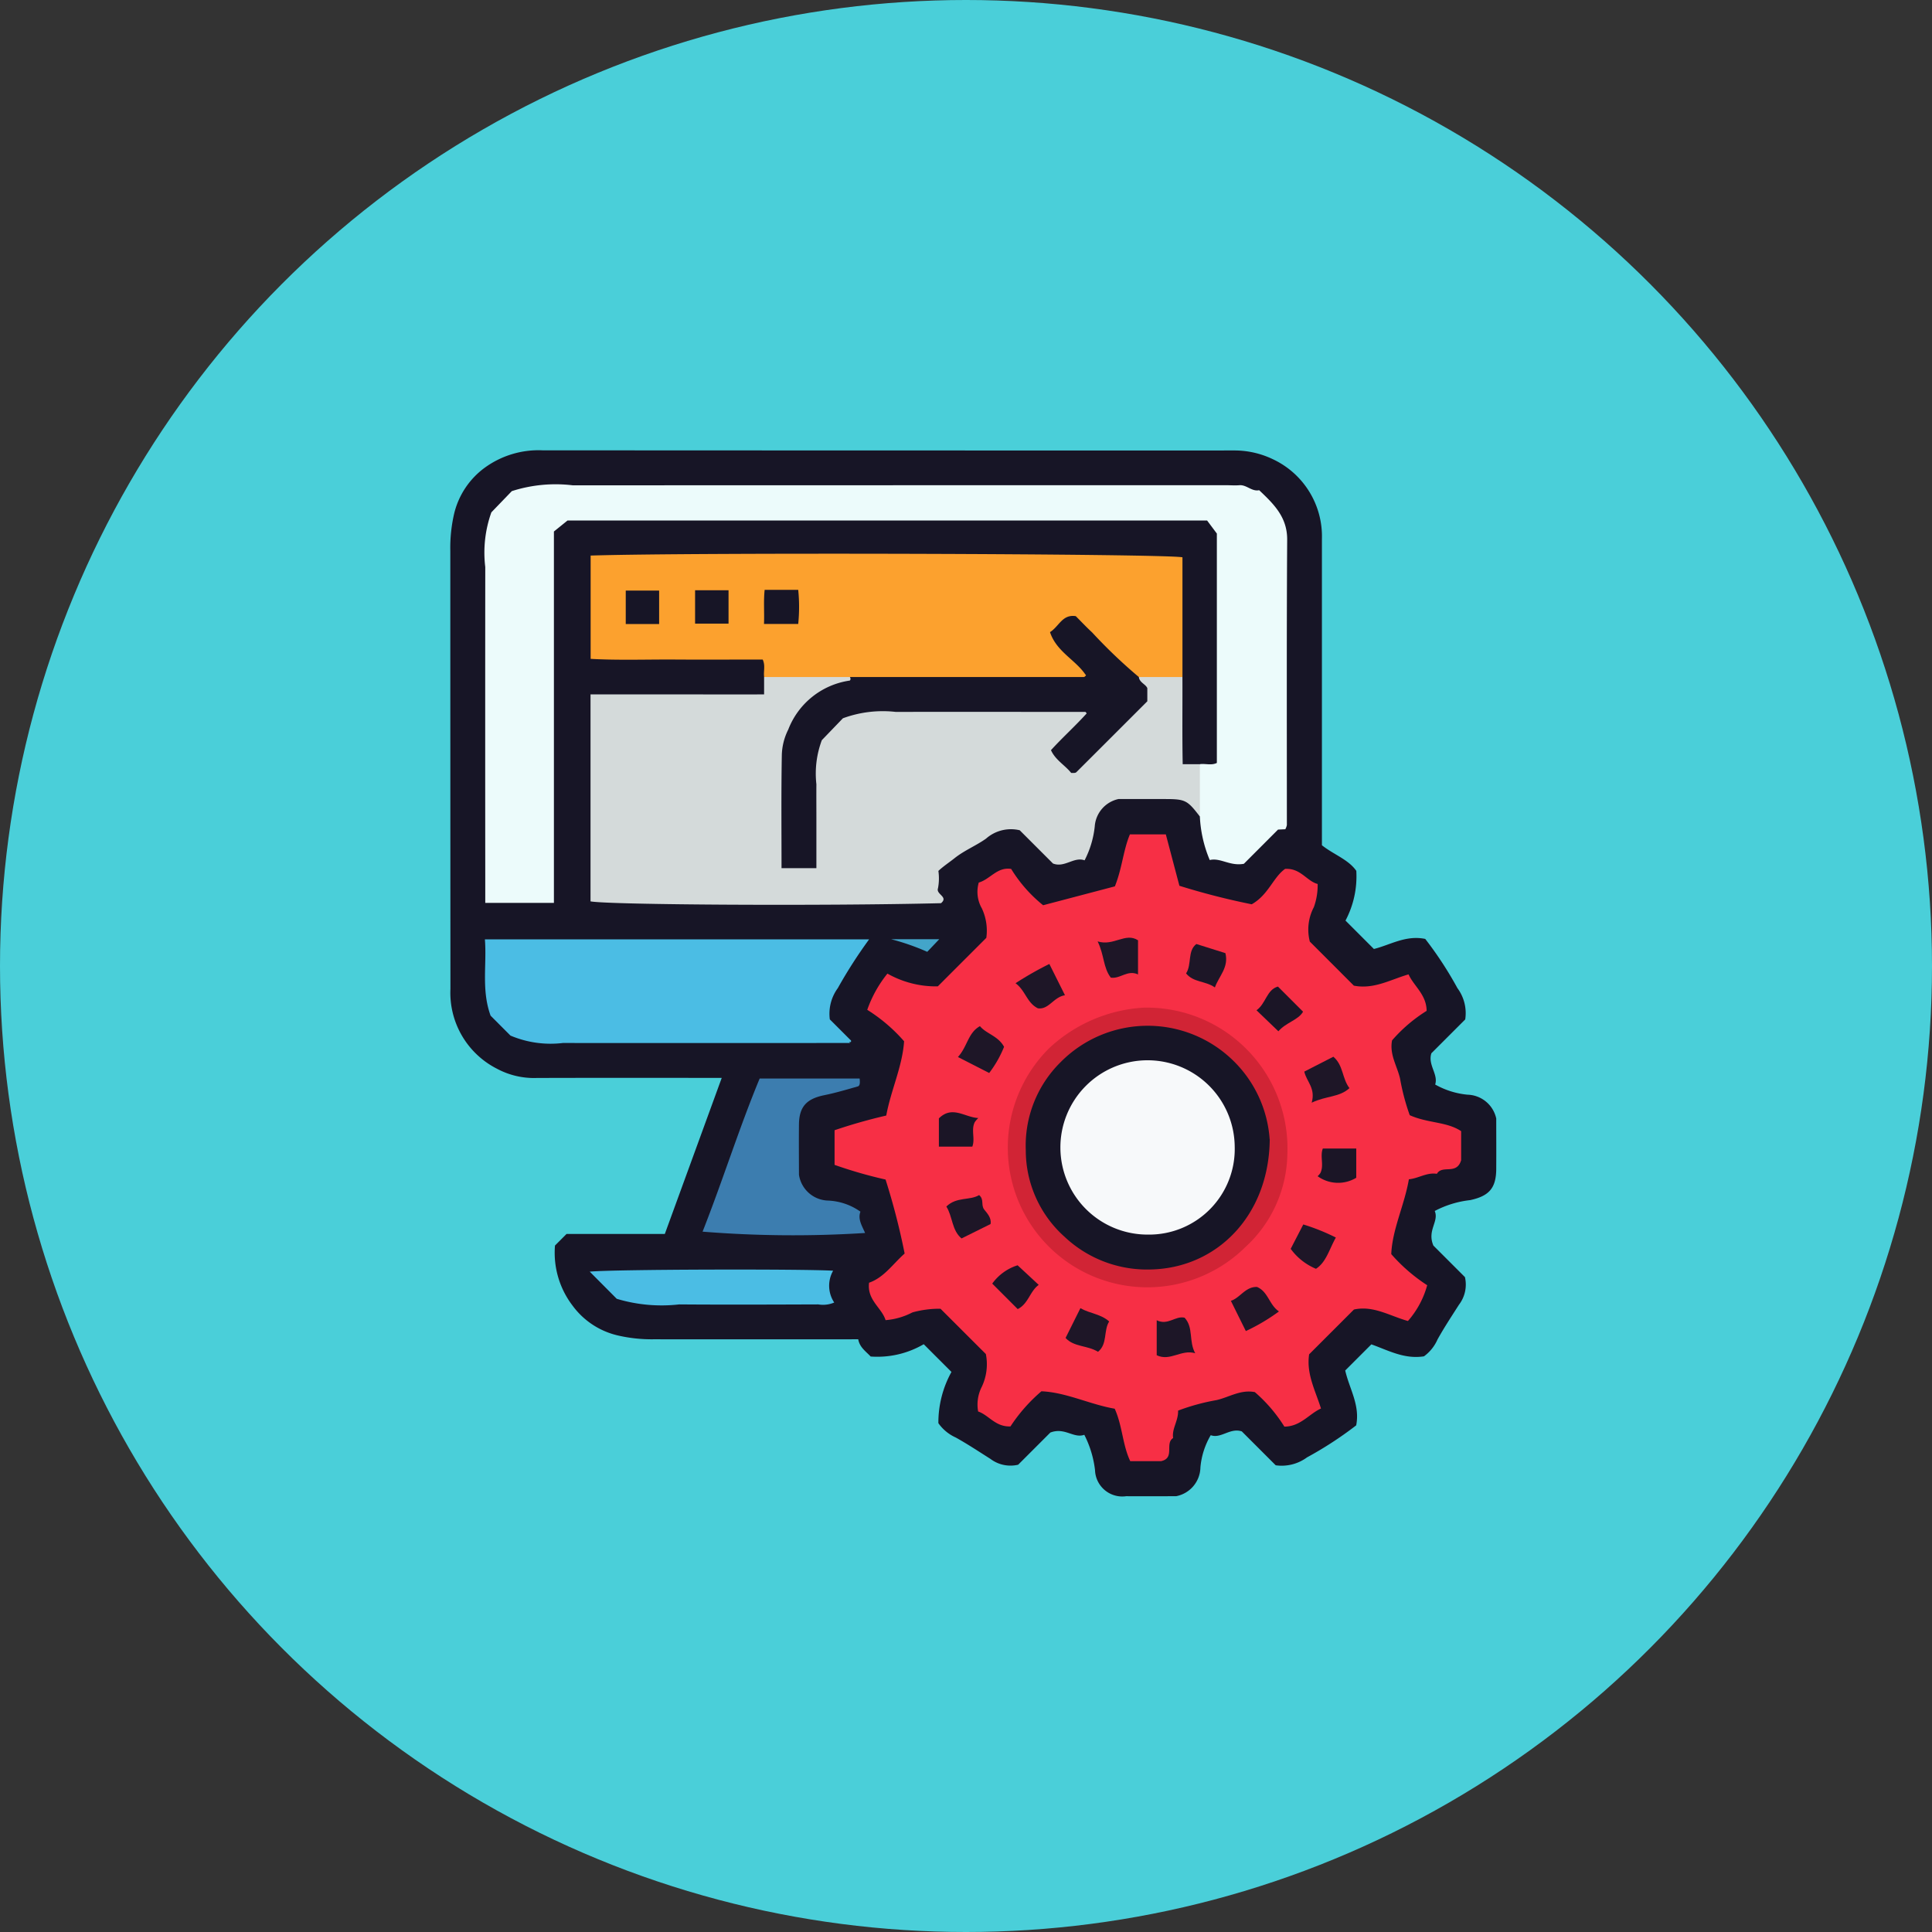 <svg xmlns="http://www.w3.org/2000/svg" xmlns:xlink="http://www.w3.org/1999/xlink" width="133" height="133" viewBox="0 0 133 133">
  <rect x="0" y="0" width="133" height="133" fill="#333333" stroke="none"/>
  <defs>
    <clipPath id="clip-path">
      <rect id="Rectángulo_39248" data-name="Rectángulo 39248" width="72" height="72" transform="translate(0 0)" fill="none"/>
    </clipPath>
  </defs>
  <g id="Grupo_850463" data-name="Grupo 850463" transform="translate(5541 7605)">
    <circle id="Elipse_4780" data-name="Elipse 4780" cx="66.5" cy="66.5" r="66.5" transform="translate(-5541 -7605)" fill="#4acfd9"/>
    <g id="Grupo_850166" data-name="Grupo 850166" transform="translate(-5510 -7574)">
      <g id="Grupo_850165" data-name="Grupo 850165" transform="translate(0 0)" clip-path="url(#clip-path)">
        <path id="Trazado_586759" data-name="Trazado 586759" d="M8,53.948l-.794.795A5.991,5.991,0,0,0,8.416,58.88a5.365,5.365,0,0,0,3.157,2.063,10.369,10.369,0,0,0,2.435.254q7.039.007,14.073,0c.1.562.53.835.855,1.186a6.324,6.324,0,0,0,3.654-.847q.953.955,1.909,1.909a7.2,7.2,0,0,0-.9,3.528,2.929,2.929,0,0,0,1.194.985c.818.454,1.6.975,2.39,1.474a2.288,2.288,0,0,0,1.908.4c.78-.779,1.589-1.588,2.214-2.214,1-.382,1.6.422,2.339.154a7.159,7.159,0,0,1,.738,2.432A1.877,1.877,0,0,0,46.524,72c1.247.008,2.494,0,3.437,0a2.057,2.057,0,0,0,1.676-1.982,5.285,5.285,0,0,1,.711-2.219c.7.261,1.335-.534,2.139-.261l2.333,2.333a2.937,2.937,0,0,0,2.155-.544,25.376,25.376,0,0,0,3.386-2.205c.274-1.394-.465-2.506-.756-3.776l1.8-1.8c1.176.418,2.268,1.037,3.622.824a2.845,2.845,0,0,0,.933-1.162c.455-.817.972-1.6,1.476-2.39a2.282,2.282,0,0,0,.412-1.9c-.785-.786-1.595-1.594-2.172-2.171-.45-1.057.4-1.654.092-2.382a6.834,6.834,0,0,1,2.445-.749c1.275-.28,1.779-.8,1.789-2.138.008-1.248,0-2.5,0-3.48a2.081,2.081,0,0,0-1.978-1.639,5.587,5.587,0,0,1-2.226-.7c.229-.707-.52-1.347-.261-2.151l2.33-2.33a2.891,2.891,0,0,0-.538-2.156,25.367,25.367,0,0,0-2.214-3.386c-1.345-.28-2.429.424-3.535.692-.627-.626-1.275-1.274-1.955-1.955a6.507,6.507,0,0,0,.744-3.423c-.547-.785-1.547-1.113-2.367-1.762V6.1A5.865,5.865,0,0,0,56.619.61a6.106,6.106,0,0,0-2.6-.6q-9.672.005-19.343,0Q20.5.008,6.334,0A6.292,6.292,0,0,0,2.341,1.219,5.513,5.513,0,0,0,.264,4.359,10.434,10.434,0,0,0,0,6.943Q0,22.012.008,37.081a5.864,5.864,0,0,0,3.207,5.493,5.386,5.386,0,0,0,2.733.634c3.749-.013,7.5-.006,11.247-.006h1.49c-1.332,3.653-2.623,7.194-3.919,10.746Z" transform="translate(0 0)" fill="#171526"/>
        <path id="Trazado_586760" data-name="Trazado 586760" d="M25.783,41.618a36.6,36.6,0,0,0-3.557,1.011v2.384a31.162,31.162,0,0,0,3.511,1.011,47.352,47.352,0,0,1,1.313,5.093c-.821.727-1.417,1.65-2.449,2.009-.151,1.2.875,1.721,1.137,2.577a4.81,4.81,0,0,0,1.848-.533,6.954,6.954,0,0,1,1.933-.252l3.123,3.121a3.626,3.626,0,0,1-.282,2.253,2.685,2.685,0,0,0-.25,1.7c.721.234,1.184,1.072,2.226,1.026A11.37,11.37,0,0,1,36.466,60.6c1.7.071,3.323.9,5.045,1.2.533,1.175.536,2.489,1.07,3.61H44.7c.988-.21.239-1.217.833-1.593-.1-.643.365-1.179.342-1.887a14.61,14.61,0,0,1,2.652-.724c.865-.2,1.654-.74,2.631-.549a10.422,10.422,0,0,1,2.033,2.376c1.121-.006,1.707-.885,2.521-1.246-.392-1.249-1.019-2.388-.816-3.732l3.084-3.083c1.325-.292,2.442.428,3.717.79a6.209,6.209,0,0,0,1.326-2.463,11.784,11.784,0,0,1-2.474-2.143c.074-1.719.9-3.343,1.214-5.151.656-.057,1.228-.486,1.927-.376.374-.647,1.357.108,1.67-.936v-2c-.988-.662-2.284-.537-3.539-1.1a15.3,15.3,0,0,1-.666-2.519c-.2-.866-.739-1.653-.55-2.631a10.486,10.486,0,0,1,2.379-2.032c-.008-1.121-.885-1.708-1.244-2.512-1.258.366-2.385,1.043-3.764.778l-3.032-3.032a3.305,3.305,0,0,1,.277-2.374,4.433,4.433,0,0,0,.261-1.594c-.758-.2-1.164-1.1-2.24-1.04-.821.575-1.145,1.789-2.3,2.438A49.5,49.5,0,0,1,45.965,25.8c-.32-1.21-.628-2.378-.934-3.537H42.557c-.457,1.086-.531,2.324-1.034,3.577l-4.94,1.3a9.752,9.752,0,0,1-2.2-2.5c-.968-.152-1.444.716-2.23.938a2.287,2.287,0,0,0,.213,1.78,3.61,3.61,0,0,1,.307,2.027c-1.1,1.1-2.153,2.152-3.339,3.34a6.788,6.788,0,0,1-3.469-.879,8.359,8.359,0,0,0-1.389,2.494,11.335,11.335,0,0,1,2.536,2.164c-.115,1.738-.91,3.371-1.227,5.11" transform="translate(4.226 4.177)" fill="#f72f45"/>
        <path id="Trazado_586761" data-name="Trazado 586761" d="M20.059,13.229v1.195c-1.973.011-3.95,0-5.928,0s-3.98,0-6.021,0V28.673c1.266.242,16.156.324,24.127.125.54-.447-.368-.6-.206-1.033a3.627,3.627,0,0,0,.026-1.189c.351-.327.755-.591,1.12-.881.676-.537,1.467-.849,2.161-1.342a2.593,2.593,0,0,1,2.318-.576l2.289,2.289c.8.316,1.442-.488,2.177-.219a6.583,6.583,0,0,0,.7-2.344,2.074,2.074,0,0,1,1.63-1.874c.846,0,1.989,0,3.13,0,1.479,0,1.6.063,2.473,1.2a3.318,3.318,0,0,0,0-3.6H48.876c-.04-2-.01-4-.019-6a2.9,2.9,0,0,0-2.841-.2c-.556.444-.023,1.042-.358,1.872a28.665,28.665,0,0,1-4.177,4.153c-1.064-.538-.733-1.087-.218-1.664.425-.477.971-.882,1.028-1.615-.37-.62-1.009-.561-1.586-.564-4.34-.027-8.681-.056-13.02,0a4.159,4.159,0,0,0-4.442,4.4c-.061,1.645.01,3.292-.03,4.938-.017.7-.013,1.489-1.1,1.272-.449-.333-.413-.8-.417-1.243-.014-1.745-.049-3.492.01-5.236A5.646,5.646,0,0,1,25.055,14.1c.358-.176,1.44-.1.783-1.1-1.942-.3-3.886-.634-5.779.232" transform="translate(1.542 2.378)" fill="#d4dada"/>
        <path id="Trazado_586762" data-name="Trazado 586762" d="M51.218,21.23v3.6a8.742,8.742,0,0,0,.681,3c.733-.179,1.386.436,2.349.258L56.6,25.733l.5-.023a1,1,0,0,0,.108-.289c0-6.547-.02-13.1.021-19.644.01-1.564-.939-2.469-1.929-3.407-.508.11-.863-.384-1.359-.343-.3.025-.6,0-.9,0q-22.493,0-44.989.007a9.854,9.854,0,0,0-4.2.4L2.445,3.894a8.243,8.243,0,0,0-.42,3.767q-.009,10.8,0,21.593V30.78H6.751V5.213l.938-.758H51.716l.672.9V21.145c-.383.189-.787.03-1.17.084" transform="translate(0.381 0.376)" fill="#ecfbfb"/>
        <path id="Trazado_586763" data-name="Trazado 586763" d="M20.058,14.482h6a2.138,2.138,0,0,0,1.689.425q6.362.018,12.726,0a2.228,2.228,0,0,0,1.769-.46c.161-1.368-2.053-1.819-1.367-3.507,1.465.365,2.023,1.534,2.932,2.251.637.5,1.022,1.41,2.051,1.292h3V6.24c-1.4-.249-33.547-.344-40.741-.119v7.112c1.911.107,3.887.033,5.861.046,1.992.013,3.985,0,5.983,0,.2.413.044.816.1,1.2" transform="translate(1.543 1.124)" fill="#fca12e"/>
        <path id="Trazado_586764" data-name="Trazado 586764" d="M2.393,33.6,3.758,34.97a7.079,7.079,0,0,0,3.61.511q9.129.007,18.26,0h1.508c-.145-.2.077.056.074-.144,0-.036-.056-.072-.089-.106l-1.376-1.376a2.986,2.986,0,0,1,.551-2.152,32.992,32.992,0,0,1,2.155-3.357H2c.14,1.722-.253,3.48.394,5.257" transform="translate(0.38 5.319)" fill="#4bbde4"/>
        <path id="Trazado_586765" data-name="Trazado 586765" d="M25.407,36.414H18.522c-1.415,3.407-2.541,7.023-3.93,10.542a77.856,77.856,0,0,0,11.188.091c-.208-.487-.518-.95-.321-1.467a4.146,4.146,0,0,0-2.241-.764,2.085,2.085,0,0,1-1.991-1.783c0-.878-.013-2.17,0-3.462.015-1.221.527-1.764,1.749-2.011.774-.157,1.534-.384,2.295-.6.149-.043.168-.224.133-.548" transform="translate(2.774 6.832)" fill="#3c7daf"/>
        <path id="Trazado_586766" data-name="Trazado 586766" d="M8.063,47.629,9.924,49.5a10.7,10.7,0,0,0,4.3.386c3.191.025,6.381.011,9.571,0a1.966,1.966,0,0,0,1.1-.129,2.09,2.09,0,0,1-.075-2.19c-2-.127-15.038-.1-16.764.064" transform="translate(1.533 8.91)" fill="#4bbde4"/>
        <path id="Trazado_586767" data-name="Trazado 586767" d="M25.5,28.339a16.3,16.3,0,0,1,2.485.868l.827-.868Z" transform="translate(4.847 5.317)" fill="#43a5c9"/>
        <path id="Trazado_586768" data-name="Trazado 586768" d="M51.491,42.4a9.688,9.688,0,0,0-9.9-10.094A10.4,10.4,0,0,0,35.1,35.092a9.642,9.642,0,0,0-2.847,7.2,9.607,9.607,0,0,0,16.368,6.477A8.862,8.862,0,0,0,51.491,42.4" transform="translate(6.131 6.062)" fill="#d12435"/>
        <path id="Trazado_586769" data-name="Trazado 586769" d="M38.354,31c.645.1,1.147-.558,1.87-.221V28.429c-.869-.564-1.67.422-2.781.077.464.939.376,1.811.912,2.5" transform="translate(7.118 5.301)" fill="#1e1627"/>
        <path id="Trazado_586770" data-name="Trazado 586770" d="M40.861,50.458v2.406c.922.448,1.686-.422,2.649-.138-.458-.835-.1-1.765-.73-2.445-.627-.153-1.138.556-1.92.177" transform="translate(7.768 9.43)" fill="#1d1627"/>
        <path id="Trazado_586771" data-name="Trazado 586771" d="M46.178,51.534a13.469,13.469,0,0,0,2.283-1.353c-.676-.455-.74-1.359-1.509-1.685-.8-.027-1.158.745-1.8.956.345.7.666,1.346,1.031,2.082" transform="translate(8.583 9.099)" fill="#1f1627"/>
        <path id="Trazado_586772" data-name="Trazado 586772" d="M29.742,46.153l1.993-.989c.08-.42-.236-.745-.432-.993-.25-.317.011-.7-.355-1-.646.387-1.552.1-2.255.787.44.7.367,1.632,1.048,2.2" transform="translate(5.455 8.1)" fill="#1e1627"/>
        <path id="Trazado_586773" data-name="Trazado 586773" d="M49.906,38.313c1.027-.487,1.9-.361,2.6-1-.514-.673-.415-1.581-1.108-2.163l-2,1.023c.144.682.793,1.129.509,2.137" transform="translate(9.391 6.596)" fill="#1e1627"/>
        <path id="Trazado_586774" data-name="Trazado 586774" d="M32.538,34.8c-.412-.758-1.22-.888-1.659-1.422-.826.454-.864,1.416-1.517,2.124l2.153,1.1a7.649,7.649,0,0,0,1.023-1.8" transform="translate(5.582 6.263)" fill="#1e1627"/>
        <path id="Trazado_586775" data-name="Trazado 586775" d="M32.694,31.1c.686.5.776,1.35,1.54,1.727.751.106,1.07-.773,1.863-.9-.381-.762-.716-1.433-1.075-2.152A22.661,22.661,0,0,0,32.694,31.1" transform="translate(6.216 5.586)" fill="#1e1627"/>
        <path id="Trazado_586776" data-name="Trazado 586776" d="M35.588,51.774c.575.635,1.494.5,2.234.954.666-.533.368-1.452.768-2.088-.587-.524-1.323-.537-1.98-.914-.33.66-.655,1.312-1.021,2.049" transform="translate(6.766 9.33)" fill="#1e1627"/>
        <path id="Trazado_586777" data-name="Trazado 586777" d="M50.354,47.923c.7-.454.9-1.316,1.365-2.15a14.434,14.434,0,0,0-2.243-.9c-.307.6-.559,1.084-.866,1.678a4.088,4.088,0,0,0,1.745,1.376" transform="translate(9.242 8.419)" fill="#1e1627"/>
        <path id="Trazado_586778" data-name="Trazado 586778" d="M50.167,42.377a2.413,2.413,0,0,0,2.66.107V40.472h-2.3c-.213.539.1,1.148-.171,1.688a1.23,1.23,0,0,1-.187.217" transform="translate(9.538 7.594)" fill="#1b1526"/>
        <path id="Trazado_586779" data-name="Trazado 586779" d="M33.1,50.254c.735-.362.83-1.22,1.446-1.666-.471-.438-.939-.873-1.453-1.349A3.411,3.411,0,0,0,31.347,48.5L33.1,50.254" transform="translate(5.96 8.864)" fill="#1c1527"/>
        <path id="Trazado_586780" data-name="Trazado 586780" d="M30.977,38.767c-.935-.043-1.792-.89-2.717.025v1.945h2.3c.213-.54-.1-1.15.171-1.689a1.945,1.945,0,0,1,.243-.281" transform="translate(5.373 7.199)" fill="#1b1526"/>
        <path id="Trazado_586781" data-name="Trazado 586781" d="M45.267,29.246l-2-.629c-.628.481-.3,1.406-.708,2.024.521.639,1.32.5,1.983.966.281-.783.969-1.374.725-2.36" transform="translate(8.091 5.369)" fill="#1d1627"/>
        <path id="Trazado_586782" data-name="Trazado 586782" d="M48.139,34.163c.537-.621,1.367-.768,1.7-1.349l-1.73-1.73c-.774.208-.83,1.183-1.476,1.631l1.509,1.449" transform="translate(8.865 5.832)" fill="#1b1526"/>
        <path id="Trazado_586783" data-name="Trazado 586783" d="M43.758,13.806a35.328,35.328,0,0,1-3.216-3.07c-.4-.369-.772-.767-1.126-1.121-.933-.141-1.14.7-1.774,1.1.443,1.346,1.748,1.9,2.437,2.92-.15.037.127-.065.006.094a.185.185,0,0,1-.115.076q-8.007.005-16.011,0c-.035.086-.06.239-.107.246a5.353,5.353,0,0,0-4.228,3.369,4.141,4.141,0,0,0-.444,1.752c-.046,2.584-.02,5.17-.02,7.792h2.4v-3.53c0-.748-.007-1.5,0-2.245a6.543,6.543,0,0,1,.375-3.037l1.45-1.506a7.936,7.936,0,0,1,3.639-.439c4.338-.008,8.675,0,13.237,0-.876.976-1.736,1.735-2.552,2.633.3.678.976,1.042,1.389,1.567a2.1,2.1,0,0,0,.225,0,.236.236,0,0,0,.129-.046c1.626-1.621,3.249-3.245,4.889-4.885v-.906c-.118-.276-.534-.38-.583-.76" transform="translate(3.641 1.801)" fill="#171526"/>
        <rect id="Rectángulo_39246" data-name="Rectángulo 39246" width="2.298" height="2.303" transform="translate(12.077 9.656)" fill="#171526"/>
        <rect id="Rectángulo_39247" data-name="Rectángulo 39247" width="2.303" height="2.298" transform="translate(16.85 9.633)" fill="#171526"/>
        <path id="Trazado_586784" data-name="Trazado 586784" d="M20.506,8.089H18.189c-.083.757-.013,1.526-.044,2.347H20.5a11.618,11.618,0,0,0,0-2.347" transform="translate(3.45 1.517)" fill="#171526"/>
        <path id="Trazado_586785" data-name="Trazado 586785" d="M50.075,41.15a8.357,8.357,0,0,0-2.5-5.386,8.422,8.422,0,0,0-11.9.109,8.065,8.065,0,0,0-2.386,6.057,7.974,7.974,0,0,0,2.658,5.943,8.274,8.274,0,0,0,5.957,2.26c4.553-.1,8.14-3.723,8.179-8.983" transform="translate(6.327 6.258)" fill="#171526"/>
        <path id="Trazado_586786" data-name="Trazado 586786" d="M47.287,41.285a6,6,0,1,0-5.958,6.068,5.893,5.893,0,0,0,5.958-6.068" transform="translate(6.711 6.637)" fill="#f7f9fa"/>
      </g>
    </g>
  </g>
</svg>
